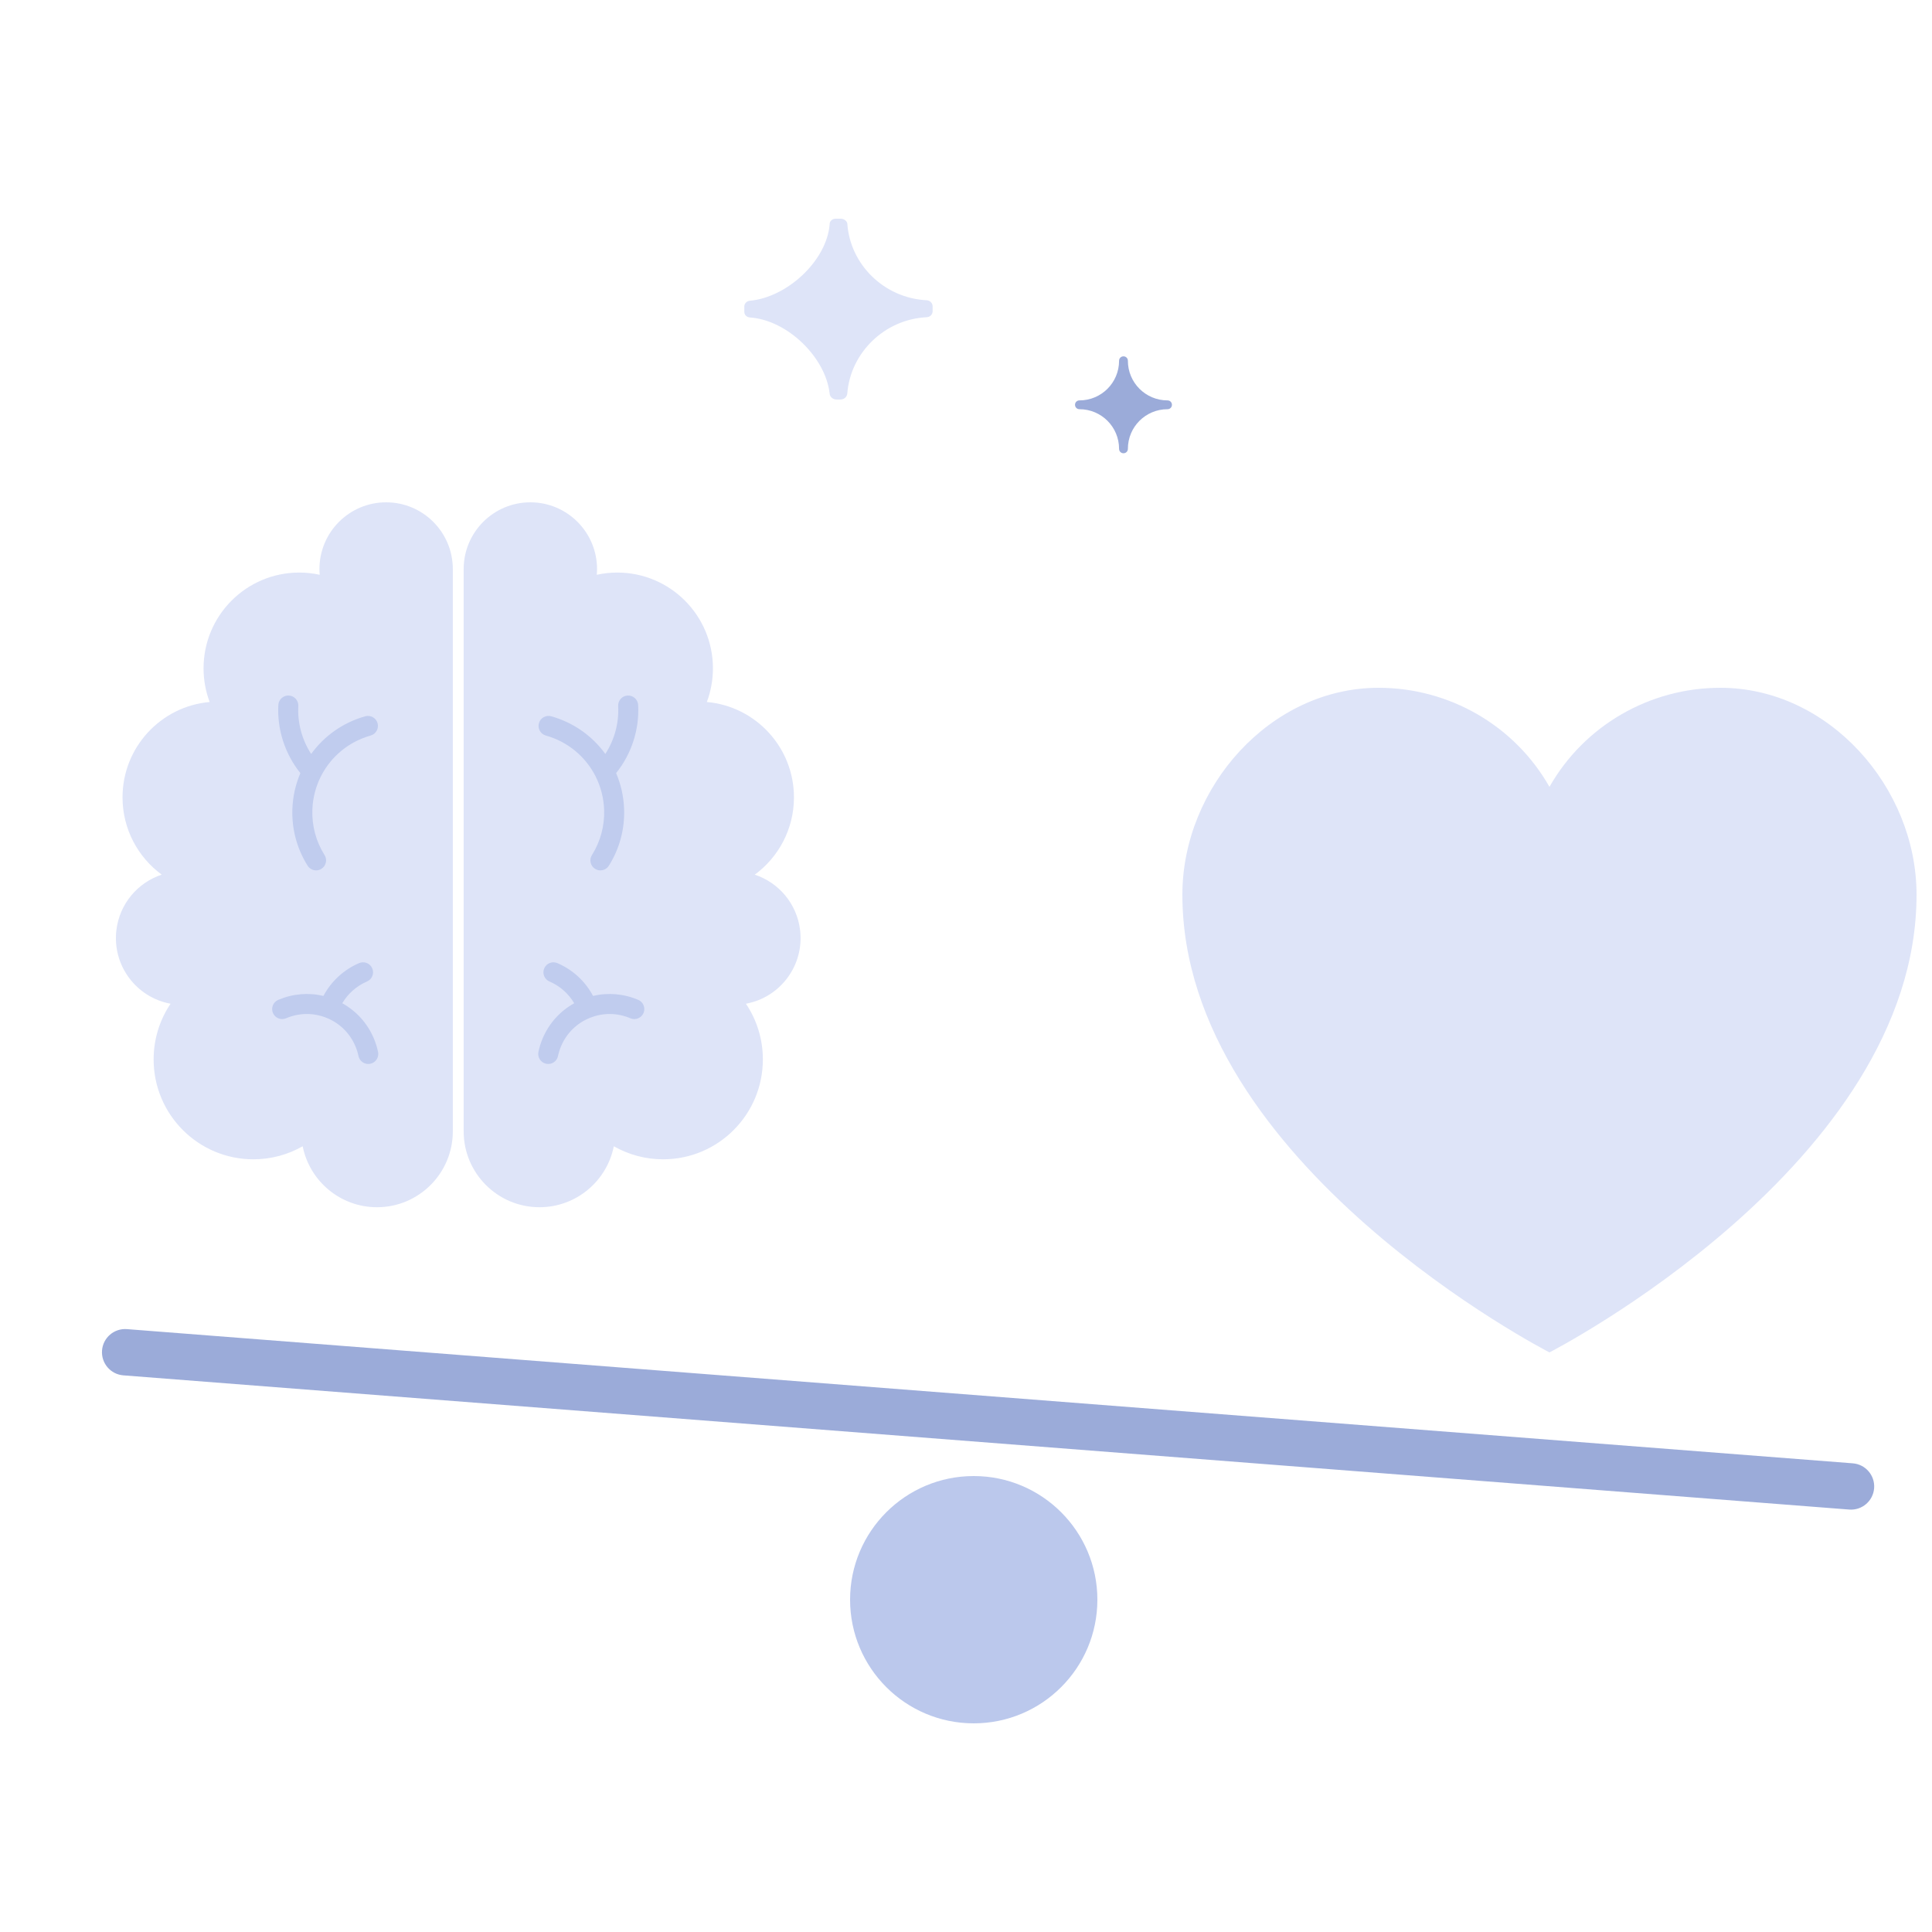 <svg width="250" height="250" viewBox="0 0 250 250" fill="none" xmlns="http://www.w3.org/2000/svg">
<path d="M126 191C134.837 191 142 198.163 142 207C142 215.837 134.837 223 126 223C117.164 223 110 215.837 110 207C110 198.163 117.164 191 126 191Z" fill="#BBC8EC"/>
<path d="M239.752 189.354L16.427 171.988C14.774 171.859 13.331 173.094 13.203 174.746C13.075 176.398 14.309 177.841 15.961 177.97L239.287 195.336C240.938 195.465 242.382 194.23 242.511 192.578C242.639 190.926 241.403 189.483 239.752 189.354Z" fill="#9BABD9"/>
<path d="M178.388 89C187.555 89.001 196.009 93.901 200.5 101.819C204.992 93.901 213.446 89.001 222.613 89C236.633 89 248 101.884 248 115.774C248 150.66 200.5 175 200.5 175C200.5 175 153 150.66 153 115.774C153 101.884 164.367 89 178.388 89Z" fill="#DEE4F8"/>
<path d="M151.079 51.811C148.24 51.811 145.948 49.519 145.948 46.681C145.948 46.361 145.698 46.11 145.379 46.11C145.059 46.11 144.808 46.361 144.808 46.681C144.808 49.519 142.516 51.811 139.678 51.811C139.358 51.811 139.107 52.062 139.107 52.381C139.107 52.7 139.358 52.951 139.678 52.951C142.516 52.951 144.808 55.242 144.808 58.081C144.808 58.4 145.059 58.652 145.379 58.652C145.698 58.652 145.948 58.4 145.948 58.081C145.948 55.242 148.24 52.951 151.079 52.951C151.398 52.951 151.649 52.7 151.649 52.381C151.649 52.062 151.398 51.811 151.079 51.811Z" fill="#9BABD9"/>
<path d="M108.811 28.303H108.117C107.702 28.303 107.356 28.602 107.356 29.002C107.01 33.694 101.887 38.486 97.007 38.919C96.626 38.952 96.314 39.285 96.314 39.651V40.349C96.314 40.749 96.626 41.048 97.042 41.081C101.887 41.414 106.837 46.239 107.356 50.932C107.391 51.364 107.771 51.697 108.256 51.697H108.741C109.226 51.697 109.606 51.364 109.641 50.898C110.056 45.641 114.452 41.315 119.921 41.048C120.371 41.016 120.683 40.682 120.683 40.249V39.651C120.683 39.218 120.337 38.885 119.921 38.852C114.417 38.586 109.987 34.227 109.641 28.902C109.572 28.602 109.226 28.303 108.811 28.303Z" fill="#DEE4F8"/>
<path d="M49.965 65C45.199 65 41.335 68.868 41.335 73.639C41.335 73.888 41.348 74.133 41.369 74.376C40.515 74.189 39.63 74.089 38.72 74.089C31.882 74.089 26.34 79.638 26.34 86.482C26.34 88.015 26.62 89.482 27.128 90.838C20.81 91.399 15.856 96.709 15.856 103.179C15.856 107.286 17.853 110.924 20.926 113.18C17.851 114.197 15.478 116.912 15.062 120.344C14.509 124.905 17.615 129.066 22.072 129.881C20.687 131.94 19.879 134.42 19.879 137.089C19.879 144.227 25.659 150.014 32.79 150.014C35.109 150.014 37.283 149.398 39.165 148.326C40.062 152.824 44.028 156.214 48.784 156.214C54.202 156.214 58.595 151.817 58.595 146.393V73.639C58.595 68.868 54.731 65 49.965 65Z" fill="#DEE4F8"/>
<path d="M48.171 125.306C47.89 124.65 47.129 124.344 46.472 124.625C44.492 125.47 42.858 126.975 41.851 128.871C39.907 128.412 37.874 128.584 36.002 129.384C35.344 129.665 35.039 130.426 35.319 131.083C35.601 131.741 36.362 132.045 37.019 131.764C38.697 131.047 40.553 131.027 42.245 131.705C43.938 132.383 45.263 133.679 45.979 135.356C46.157 135.774 46.295 136.207 46.386 136.648C46.529 137.334 47.191 137.78 47.877 137.659C47.89 137.656 47.904 137.654 47.918 137.651C48.618 137.504 49.067 136.82 48.921 136.12C48.795 135.512 48.606 134.913 48.36 134.338C47.532 132.397 46.107 130.827 44.289 129.819C45.026 128.571 46.148 127.579 47.489 127.005C48.146 126.725 48.452 125.964 48.171 125.306Z" fill="#C0CCEE"/>
<path d="M41.555 100.402C41.543 100.427 41.531 100.452 41.518 100.475C40.857 101.789 40.47 103.256 40.419 104.802C40.351 106.875 40.897 108.895 41.997 110.643C42.378 111.248 42.198 112.046 41.593 112.427C41.378 112.563 41.14 112.626 40.904 112.626C40.474 112.626 40.054 112.412 39.807 112.022C38.431 109.834 37.747 107.31 37.832 104.718C37.886 103.068 38.249 101.488 38.867 100.04C36.879 97.565 35.845 94.402 36.016 91.225C36.054 90.511 36.669 89.964 37.378 90.002C38.092 90.04 38.641 90.65 38.602 91.364C38.484 93.553 39.081 95.733 40.264 97.562C41.931 95.252 44.361 93.503 47.26 92.687C47.948 92.493 48.663 92.893 48.857 93.581C49.051 94.269 48.65 94.984 47.962 95.178C45.116 95.979 42.837 97.904 41.555 100.402Z" fill="#C0CCEE"/>
<path d="M68.628 65C73.394 65 77.258 68.868 77.258 73.639C77.258 73.888 77.245 74.133 77.224 74.376C78.078 74.189 78.963 74.089 79.873 74.089C86.71 74.089 92.253 79.638 92.253 86.482C92.253 88.015 91.973 89.482 91.465 90.838C97.782 91.399 102.737 96.709 102.737 103.179C102.737 107.286 100.74 110.924 97.667 113.18C100.742 114.197 103.115 116.912 103.531 120.344C104.084 124.905 100.978 129.066 96.521 129.881C97.906 131.94 98.714 134.42 98.714 137.089C98.714 144.227 92.934 150.014 85.803 150.014C83.484 150.014 81.31 149.398 79.428 148.326C78.53 152.824 74.565 156.214 69.809 156.214C64.391 156.214 59.998 151.817 59.998 146.393V73.639C59.998 68.868 63.862 65 68.628 65Z" fill="#DEE4F8"/>
<path d="M70.422 125.306C70.703 124.65 71.463 124.344 72.12 124.625C74.1 125.47 75.733 126.975 76.74 128.871C78.684 128.412 80.718 128.584 82.59 129.384C83.248 129.665 83.553 130.426 83.273 131.083C82.992 131.741 82.229 132.045 81.572 131.764C79.894 131.047 78.038 131.027 76.346 131.705C74.653 132.383 73.329 133.679 72.613 135.356C72.435 135.774 72.297 136.207 72.206 136.648C72.063 137.334 71.401 137.78 70.715 137.659C70.702 137.656 70.688 137.654 70.674 137.651C69.974 137.504 69.526 136.82 69.672 136.12C69.798 135.512 69.986 134.913 70.232 134.338C71.06 132.397 72.485 130.827 74.303 129.819C73.566 128.571 72.444 127.579 71.103 127.005C70.445 126.725 70.141 125.964 70.422 125.306Z" fill="#C0CCEE"/>
<path d="M77.038 100.402C77.05 100.427 77.062 100.452 77.075 100.475C77.736 101.789 78.123 103.256 78.174 104.802C78.242 106.875 77.696 108.895 76.596 110.643C76.215 111.248 76.395 112.046 77 112.427C77.215 112.563 77.453 112.626 77.689 112.626C78.119 112.626 78.539 112.412 78.786 112.022C80.162 109.834 80.846 107.31 80.761 104.718C80.707 103.068 80.344 101.488 79.726 100.04C81.714 97.565 82.748 94.402 82.577 91.225C82.539 90.511 81.924 89.964 81.215 90.002C80.501 90.04 79.952 90.65 79.991 91.364C80.109 93.553 79.512 95.733 78.329 97.562C76.662 95.252 74.232 93.503 71.333 92.687C70.645 92.493 69.93 92.893 69.736 93.581C69.542 94.269 69.943 94.984 70.631 95.178C73.477 95.979 75.756 97.904 77.038 100.402Z" fill="#C0CCEE"/>
</svg>
